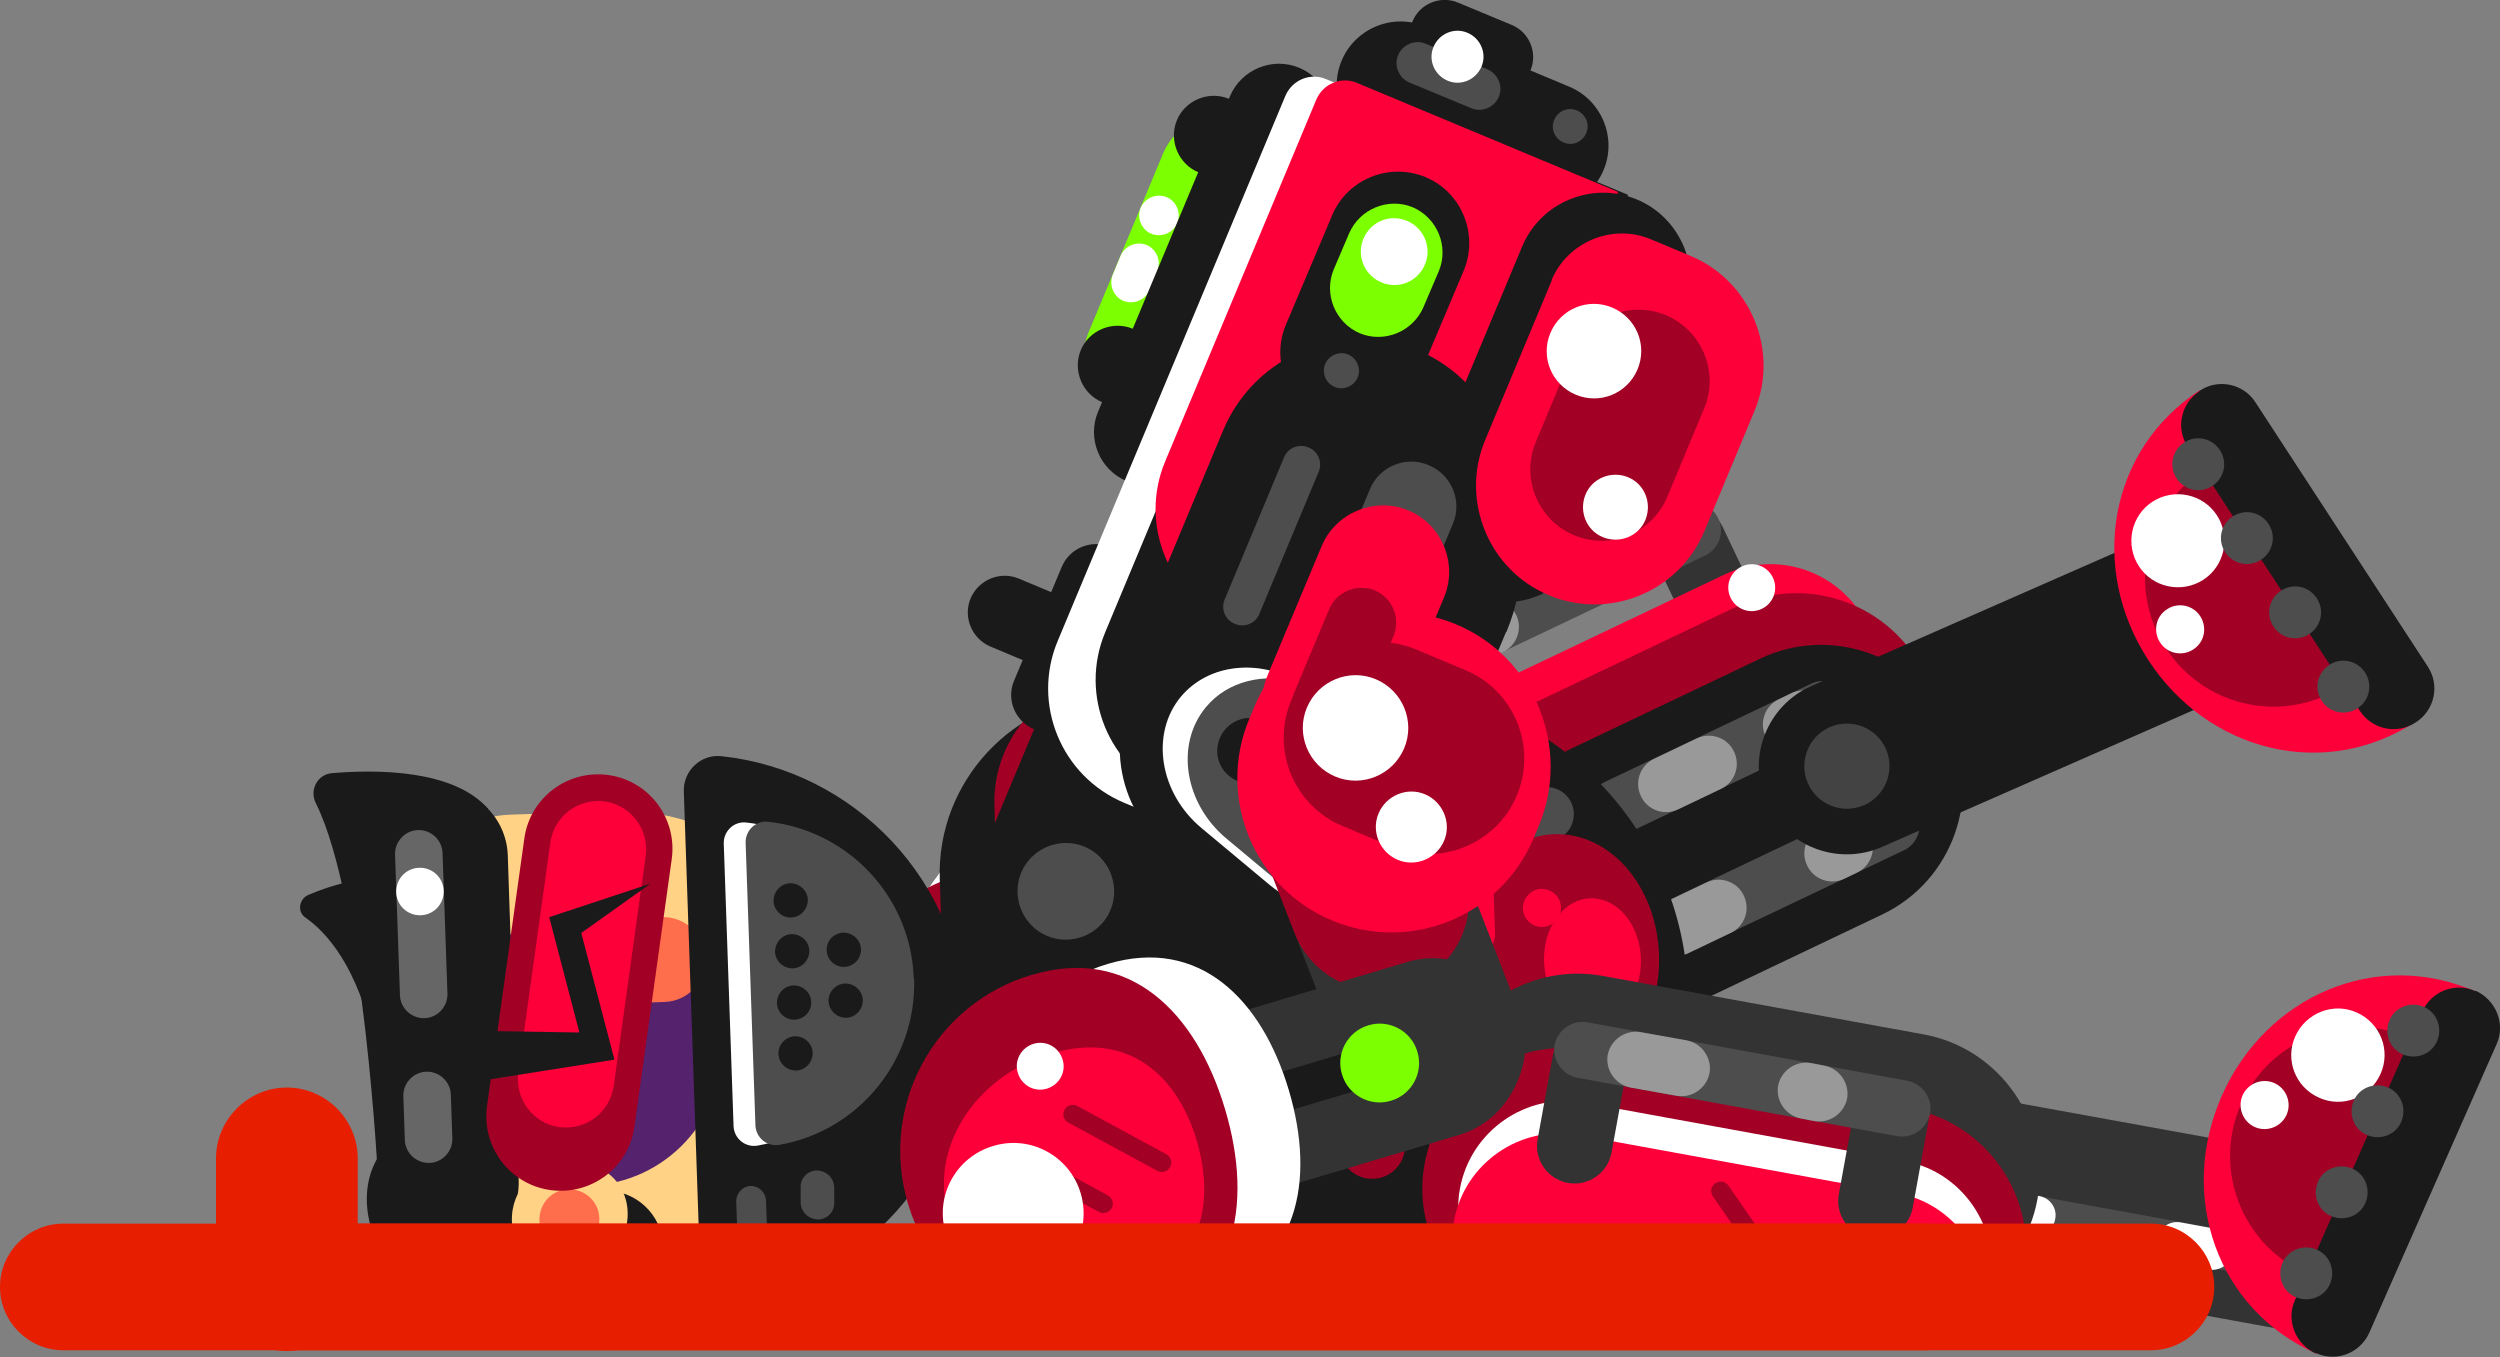 <?xml version="1.0" encoding="UTF-8"?>
<svg id="Layer_2" data-name="Layer 2" xmlns="http://www.w3.org/2000/svg" viewBox="0 0 66.32 36">
  <rect x="0" y="0" width="66.32" height="36" fill="#808080" stroke="none"/>
  <defs>
    <style>
      .cls-1 {
        fill: #55236e;
      }

      .cls-2 {
        fill: #a20025;
      }

      .cls-3 {
        fill: #fff;
      }

      .cls-4 {
        fill: #7cff00;
      }

      .cls-5 {
        fill: #e71e00;
      }

      .cls-6 {
        fill: #ffd285;
      }

      .cls-7 {
        fill: #fd003a;
      }

      .cls-8 {
        fill: #4d4d4d;
      }

      .cls-9 {
        fill: #333;
      }

      .cls-10 {
        fill: #ff6e4c;
      }

      .cls-11 {
        fill: #999;
      }

      .cls-12 {
        fill: #434343;
      }

      .cls-13 {
        fill: #1a1a1a;
      }

      .cls-14 {
        fill: #74001b;
      }

      .cls-15 {
        fill: #666;
      }
    </style>
  </defs>
  <g id="dead">
    <g id="dead7">
      <g>
        <g>
          <path class="cls-13" d="m34.68,12.49l-.41.76-.05.1-2.43,4.54c-.62,1.16-.18,2.62.98,3.25h0c1.16.62,2.62.18,3.25-.98l2.43-4.54.05-.1.41-.76c.62-1.16.18-2.62-.98-3.25h0c-1.16-.62-2.62-.18-3.25.98Z"/>
          <path class="cls-14" d="m35.63,10.73l-.82,1.53c-.62,1.16-.18,2.62.98,3.25h0c1.16.62,2.62.18,3.25-.98l.82-1.53c.62-1.16.18-2.62-.98-3.25h0c-1.16-.62-2.62-.18-3.25.98Z"/>
        </g>
        <g>
          <path id="ArmOne" class="cls-13" d="m34.71,18.2h0c1.04.82,1.22,2.33.4,3.37l-6.95,8.82c-.82,1.04-2.33,1.22-3.37.4h0c-1.04-.82-1.22-2.33-.4-3.37l6.95-8.82c.82-1.04,2.33-1.22,3.37-.4Z"/>
          <path class="cls-8" d="m32.7,20.69h0c.23.18.26.51.09.73l-1.92,2.44c-.18.23-.51.26-.73.09h0c-.23-.18-.26-.51-.09-.73l1.92-2.44c.18-.23.51-.26.73-.09Z"/>
          <path class="cls-3" d="m24.89,23.21c-1.57,1.99-1.23,4.87.76,6.43,1.99,1.57,4.87,1.23,6.43-.76,1.57-1.99.65-4.13-1.34-5.7-1.99-1.57-4.29-1.96-5.85.02Z"/>
          <path class="cls-2" d="m23.4,24.6c-1.67,2.12-1.31,5.19.81,6.86,2.12,1.67,5.19,1.31,6.86-.81,1.67-2.12.69-4.41-1.43-6.08-2.12-1.67-4.57-2.09-6.24.03Z"/>
          <path class="cls-7" d="m24.14,25.82c-1.03,1.31-.81,3.22.5,4.25,1.31,1.03,3.22.81,4.25-.5,1.03-1.31.81-3.22-.5-4.25-1.31-1.03-3.22-.81-4.25.5Z"/>
          <path class="cls-13" d="m24.55,26.15c-1.03,1.31-.81,3.22.5,4.25,1.31,1.03,3.22.81,4.25-.5,1.03-1.31.81-3.22-.5-4.25-1.31-1.03-3.22-.81-4.25.5Z"/>
          <path class="cls-8" d="m25.42,26.83c-.66.83-.51,2.04.32,2.7.83.66,2.04.51,2.7-.32.66-.83.51-2.04-.32-2.7-.83-.66-2.04-.51-2.7.32Z"/>
          <path class="cls-13" d="m26.27,27.51c-.28.36-.22.89.14,1.17.36.28.89.22,1.17-.14s.22-.89-.14-1.17c-.36-.28-.89-.22-1.17.14Z"/>
        </g>
      </g>
      <g>
        <g id="ShinTwo">
          <path class="cls-9" d="m63.43,33.43h0c-.23,1.26-1.45,2.1-2.71,1.87l-10.18-1.85c-1.26-.23-2.1-1.45-1.87-2.71h0c.23-1.26,1.45-2.1,2.71-1.87l10.18,1.85c1.26.23,2.1,1.45,1.87,2.71Z"/>
        </g>
        <path class="cls-8" d="m61.4,33.6h0c-.05.29-.33.48-.61.42l-10.26-1.87c-.29-.05-.48-.33-.42-.61h0c.05-.29.33-.48.61-.42l10.26,1.87c.29.05.48.33.42.61Z"/>
        <path class="cls-3" d="m54.52,32.34h0c-.05.29-.33.48-.61.42l-1.75-.32c-.29-.05-.48-.33-.42-.61h0c.05-.29.33-.48.61-.42l1.75.32c.29.05.48.33.42.61Z"/>
        <path class="cls-3" d="m59.23,33.23h0c-.05.3-.34.5-.64.45l-.92-.17c-.3-.05-.5-.34-.45-.64h0c.05-.3.34-.5.64-.44l.92.17c.3.05.5.34.44.64Z"/>
      </g>
      <g>
        <path class="cls-7" d="m65.69,26.31c-2.65-1.17-5.58.11-6.75,2.76-1.17,2.65-.14,5.67,2.51,6.84l4.24-9.6Z"/>
        <path class="cls-2" d="m64.87,28.16c-.27-.25-.57-.46-.92-.62-1.72-.76-3.74.02-4.5,1.75-.76,1.72.02,3.74,1.75,4.5.35.16.71.23,1.08.26l2.6-5.89Z"/>
        <path class="cls-13" d="m66.23,27.7l-3.38,7.66c-.24.53-.86.78-1.4.54h-.03c-.53-.25-.78-.88-.54-1.41l3.38-7.66c.24-.53.86-.78,1.4-.54h.03c.53.25.78.88.54,1.41Z"/>
        <path class="cls-3" d="m62.52,26.86c.63.28.91,1.01.63,1.63-.28.63-1.01.91-1.63.63-.63-.28-.91-1.01-.63-1.63s1.01-.91,1.63-.63Z"/>
        <path class="cls-3" d="m59.82,29.9c-.32-.14-.47-.52-.33-.84.14-.32.52-.47.84-.33s.47.52.33.84c-.14.32-.52.47-.84.33Z"/>
        <path class="cls-8" d="m61.81,34.06h0c-.15.35-.56.5-.91.35h0c-.35-.15-.5-.56-.35-.91h0c.15-.35.56-.5.91-.35h0c.35.15.5.56.35.91Z"/>
        <path class="cls-8" d="m64.65,27.62h0c-.15.35-.56.5-.91.35h0c-.35-.15-.5-.56-.35-.91h0c.15-.35.56-.5.91-.35h0c.35.15.5.56.35.91Z"/>
        <path class="cls-8" d="m63.7,29.76h0c-.15.35-.56.5-.91.35h0c-.35-.15-.5-.56-.35-.91h0c.15-.35.56-.5.91-.35h0c.35.15.5.56.35.91Z"/>
        <path class="cls-8" d="m62.75,31.91h0c-.15.35-.56.5-.91.35h0c-.35-.15-.5-.56-.35-.91h0c.15-.35.56-.5.91-.35h0c.35.15.5.56.35.91Z"/>
      </g>
      <g>
        <g>
          <path class="cls-9" d="m39.34,19.54l-.98-2.06c-.24-.5-.84-.71-1.33-.47h0c-.5.24-.71.84-.47,1.33l.98,2.06c.24.5.84.71,1.33.47h0c.5-.24.71-.84.47-1.33Z"/>
          <path class="cls-9" d="m46.68,16.04l-.98-2.06c-.24-.5-.84-.71-1.33-.47h0c-.5.24-.71.84-.47,1.33l.98,2.06c.24.5.84.71,1.33.47h0c.5-.24.71-.84.47-1.33Z"/>
          <path class="cls-8" d="m45.58,13.75h0c-.18-.37-.62-.53-.99-.35l-7.8,3.71c-.37.18-.53.62-.35.99h0c.18.37.62.53.99.35l7.8-3.71c.37-.18.53-.62.35-.99Z"/>
          <path class="cls-11" d="m40.22,16.31h0c-.18-.37-.62-.53-.99-.35l-1.13.54c-.37.18-.53.62-.35.99h0c.18.37.62.53.99.35l1.13-.54c.37-.18.53-.62.35-.99Z"/>
          <path class="cls-11" d="m43.57,14.71h0c-.18-.37-.62-.53-.99-.35l-.33.16c-.37.18-.53.62-.35.99h0c.18.37.62.53.99.35l.33-.16c.37-.18.53-.62.35-.99Z"/>
        </g>
        <path class="cls-7" d="m49.53,16.58h0c.67,1.41.07,3.11-1.34,3.78l-7.79,3.71c-1.41.67-3.11.07-3.78-1.34h0c-.67-1.41-.07-3.11,1.34-3.78l7.79-3.71c1.41-.67,3.11-.07,3.78,1.34Z"/>
        <path class="cls-2" d="m51.06,17.88h0c.89,1.87.09,4.12-1.78,5.01l-7.81,3.72c-1.87.89-4.12.09-5.01-1.78h0c-.89-1.87-.09-4.12,1.78-5.01l7.81-3.72c1.87-.89,4.12-.09,5.01,1.78Z"/>
        <path class="cls-13" d="m51.71,19.25h0c.89,1.87.09,4.12-1.78,5.01l-7.81,3.72c-1.87.89-4.12.09-5.01-1.78h0c-.89-1.87-.09-4.12,1.78-5.01l7.81-3.72c1.87-.89,4.12-.09,5.01,1.78Z"/>
        <path class="cls-8" d="m50.85,21.57h0c.18.37.02.82-.35.99l-5.72,2.72c-.37.18-.82.02-.99-.35h0c-.18-.37-.02-.82.35-.99l5.72-2.72c.37-.18.82-.02.99.35Z"/>
        <path class="cls-11" d="m46.26,23.76h0c.18.37.02.82-.35.99l-1.13.54c-.37.18-.82.02-.99-.35h0c-.18-.37-.02-.82.35-.99l1.13-.54c.37-.18.82-.02.99.35Z"/>
        <path class="cls-11" d="m49.61,22.16h0c.18.37.02.82-.35.99l-.33.16c-.37.18-.82.02-.99-.35h0c-.18-.37-.02-.82.35-.99l.33-.16c.37-.18.82-.02.99.35Z"/>
        <path class="cls-8" d="m49.03,18.49h0c.18.37.02.82-.35.99l-5.46,2.6c-.37.18-.82.02-.99-.35h0c-.18-.37-.02-.82.35-.99l5.46-2.6c.37-.18.82-.02.99.35Z"/>
        <path class="cls-11" d="m46,19.94h0c.18.37.02.82-.35.99l-1.13.54c-.37.18-.82.02-.99-.35h0c-.18-.37-.02-.82.35-.99l1.13-.54c.37-.18.82-.02.99.35Z"/>
        <path class="cls-11" d="m48.51,18.74h0c.18.37.02.82-.35.99l-.33.16c-.37.18-.82.02-.99-.35h0c-.18-.37-.02-.82.35-.99l.33-.16c.37-.18.82-.02.99.35Z"/>
        <path class="cls-3" d="m37.59,20.51c-.31.15-.68.02-.83-.29-.15-.31-.02-.68.29-.83.31-.15.68-.02.83.29.15.31.02.68-.29.83Z"/>
        <path class="cls-8" d="m39.19,22.54c-1.2.57-1.71,2.01-1.14,3.21.57,1.2,2.01,1.71,3.21,1.14,1.2-.57,1.71-2.01,1.14-3.21-.57-1.2-2.01-1.71-3.21-1.14Z"/>
        <path class="cls-13" d="m39.67,23.55c-.65.31-.92,1.08-.61,1.73.31.65,1.08.92,1.73.61.65-.31.92-1.08.61-1.73-.31-.65-1.08-.92-1.73-.61Z"/>
        <path class="cls-3" d="m46.74,16.15c-.31.15-.68.02-.83-.29-.15-.31-.02-.68.29-.83s.68-.02.83.29c.15.31.02.68-.29.83Z"/>
      </g>
      <g>
        <g id="ShinTwo-2" data-name="ShinTwo">
          <path class="cls-13" d="m60.59,15.24h0c.51,1.17-.02,2.55-1.2,3.07l-9.47,4.16c-1.17.51-2.55-.02-3.07-1.2h0c-.51-1.17.02-2.55,1.2-3.07l9.47-4.16c1.17-.51,2.55.02,3.07,1.2Z"/>
        </g>
        <path class="cls-12" d="m48.54,19.29c-.57.25-.83.92-.58,1.49.25.57.92.83,1.49.58.57-.25.83-.92.58-1.49-.25-.57-.92-.83-1.49-.58Z"/>
      </g>
      <g>
        <path class="cls-7" d="m58.36,10.35c-2.43,1.58-2.95,4.73-1.37,7.16,1.58,2.43,4.68,3.22,7.1,1.63l-5.73-8.79Z"/>
        <path class="cls-2" d="m59.47,12.05c-.35.09-.7.22-1.02.43-1.58,1.03-2.02,3.14-.99,4.72,1.03,1.58,3.14,2.02,4.72.99.32-.21.58-.47.81-.76l-3.52-5.39Z"/>
        <path class="cls-13" d="m61.2,9.51h.03c.59,0,1.06.48,1.06,1.06v8.38c0,.59-.48,1.06-1.06,1.06h-.03c-.59,0-1.06-.48-1.06-1.06v-8.37c0-.59.48-1.06,1.06-1.06Z" transform="translate(1.88 35.84) rotate(-33.11)"/>
        <path class="cls-3" d="m57.1,13.31c.57-.37,1.34-.21,1.71.36.37.57.21,1.34-.36,1.71-.57.37-1.34.21-1.71-.36-.37-.57-.21-1.34.36-1.71Z"/>
        <path class="cls-3" d="m58.18,17.23c-.29.19-.69.11-.88-.19-.19-.3-.11-.69.19-.88.29-.19.69-.11.88.19s.11.69-.19.88Z"/>
        <path class="cls-8" d="m62.74,17.84h0c.21.32.12.74-.2.95h0c-.32.21-.74.12-.95-.2h0c-.21-.32-.12-.74.2-.95h0c.32-.21.74-.12.95.2Z"/>
        <path class="cls-8" d="m58.89,11.94h0c.21.32.12.74-.2.95h0c-.32.21-.74.12-.95-.2h0c-.21-.32-.12-.74.2-.95h0c.32-.21.74-.12.95.2Z"/>
        <path class="cls-8" d="m60.18,13.9h0c.21.32.12.74-.2.95h0c-.32.21-.74.12-.95-.2h0c-.21-.32-.12-.74.2-.95h0c.32-.21.74-.12.95.2Z"/>
        <path class="cls-8" d="m61.46,15.87h0c.21.32.12.74-.2.95h0c-.32.21-.74.12-.95-.2h0c-.21-.32-.12-.74.2-.95h0c.32-.21.74-.12.95.2Z"/>
      </g>
      <g>
        <path class="cls-13" d="m44.78,26.27h0c.16,4.59-3.47,8.48-8.07,8.64l-6.64.23c-2.6.09-4.8-1.97-4.89-4.57l-.25-7.24c-.09-2.6,1.97-4.8,4.57-4.89l6.64-.23c4.59-.16,8.48,3.47,8.64,8.07Z"/>
        <path class="cls-8" d="m36.74,28.3h0c.02.71-.54,1.31-1.25,1.34l-4.03.14c-.71.02-1.31-.54-1.34-1.25h0c-.02-.71.54-1.31,1.25-1.34l4.03-.14c.71-.02,1.31.54,1.34,1.25Z"/>
        <path class="cls-8" d="m36.53,21.95h0c.02.71-.54,1.31-1.25,1.34l-4.03.14c-.71.02-1.31-.54-1.34-1.25h0c-.02-.71.54-1.31,1.25-1.34l4.03-.14c.71-.02,1.31.54,1.34,1.25Z"/>
        <path class="cls-2" d="m32.58,27.74l.1,2.99c.04,1.07-.81,1.97-1.87,2.01h0c-2.21.08-4.09-1.67-4.16-3.89l-.03-.91c-.04-1.07.81-1.97,1.87-2.01l2.09-.07c1.07-.04,1.97.81,2.01,1.87Z"/>
        <path class="cls-2" d="m32.3,19.75l.1,2.99c.04,1.07-.81,1.97-1.87,2.01l-2.09.07c-1.07.04-1.97-.81-2.01-1.87l-.05-1.57c-.06-1.85,1.4-3.41,3.25-3.48l.66-.02c1.07-.04,1.97.81,2.01,1.87Z"/>
        <path class="cls-7" d="m31.41,21.12l-2.68,2.87c-.21.22-.56.23-.78.03h0c-.22-.21-.23-.56-.03-.78l2.68-2.87c.21-.22.56-.23.78-.03h0c.22.21.23.56.03.78Z"/>
        <path class="cls-7" d="m29.43,19.88l-1.19,1.27c-.21.22-.56.23-.78.03h0c-.22-.21-.23-.56-.03-.78l1.19-1.27c.21-.22.56-.23.78-.03h0c.22.21.23.56.03.78Z"/>
        <path class="cls-7" d="m31.68,28.93l-2.06,2.21c-.21.22-.56.23-.78.03h0c-.22-.21-.23-.56-.03-.78l2.06-2.21c.21-.22.56-.23.78-.03h0c.22.21.23.56.03.78Z"/>
        <path class="cls-7" d="m29.69,27.69l-1.19,1.27c-.21.22-.56.23-.78.03h0c-.22-.21-.23-.56-.03-.78l1.19-1.27c.21-.22.56-.23.78-.03h0c.22.21.23.56.03.78Z"/>
        <path class="cls-2" d="m36.94,20.61l.33,9.76c.02.48-.36.89-.84.9h0c-.48.02-.89-.36-.9-.84l-.33-9.76c-.02-.48.36-.89.84-.9h0c.48-.02.89.36.9.84Z"/>
        <path class="cls-8" d="m39.29,28.49h0c.01.41-.31.76-.72.77l-1.95.07c-.41.01-.76-.31-.77-.72h0c-.01-.41.31-.76.72-.77l1.95-.07c.41-.01.76.31.77.72Z"/>
        <path class="cls-8" d="m39.09,22.66h0c.01.41-.31.76-.72.77l-1.95.07c-.41.01-.76-.31-.77-.72h0c-.01-.41.31-.76.72-.77l1.95-.07c.41-.01.76.31.77.72Z"/>
        <path class="cls-8" d="m41.67,28.41c.62-.02,1.14.46,1.16,1.08.02.62-.46,1.14-1.08,1.16-.62.02-1.14-.46-1.16-1.08-.02-.62.46-1.14,1.08-1.16Z"/>
        <path class="cls-8" d="m41.01,20.88c.4-.01.73.3.74.7s-.3.73-.7.74c-.4.01-.73-.3-.74-.7-.01-.4.3-.73.7-.74Z"/>
        <path class="cls-3" d="m29.15,30.14c.36-.01.67.27.68.63.01.36-.27.67-.63.68s-.67-.27-.68-.63c-.01-.36.27-.67.63-.68Z"/>
        <path class="cls-3" d="m28.08,27.9c.36-.01.66.27.67.62.01.36-.27.66-.62.67-.36.01-.66-.27-.67-.62-.01-.36.27-.66.62-.67Z"/>
        <path class="cls-2" d="m41.23,22.13c-1.47.05-2.62,1.55-2.55,3.36s1.3,3.23,2.78,3.18c1.47-.05,2.62-1.55,2.55-3.36s-1.3-3.23-2.78-3.18Z"/>
        <path class="cls-3" d="m28.21,23c.36-.01.67.27.68.63.01.36-.27.67-.63.68s-.67-.27-.68-.63c-.01-.36.27-.67.63-.68Z"/>
        <path class="cls-3" d="m27.82,20.13c.36-.01.66.27.67.62.01.36-.27.66-.62.67-.36.01-.66-.27-.67-.62-.01-.36.27-.66.62-.67Z"/>
        <path class="cls-2" d="m39.49,19.78l.43,12.56c.01.36-.27.66-.63.67h0c-.36.01-.66-.27-.67-.63l-.43-12.56c-.01-.36.27-.66.63-.67h0c.36-.01.66.27.67.63Z"/>
        <path class="cls-7" d="m39.58,22.5l.08,2.25c.01.36-.27.66-.63.67h0c-.36.01-.66-.27-.67-.63l-.08-2.25c-.01-.36.27-.66.63-.67h0c.36-.01.66.27.67.63Z"/>
        <path class="cls-7" d="m39.8,28.8l.02.53c.01.36-.27.66-.63.67h0c-.36.01-.66-.27-.67-.63l-.02-.53c-.01-.36.27-.66.63-.67h0c.36-.01.66.27.67.63Z"/>
        <path class="cls-3" d="m38.91,21.87c.36-.01.66.27.67.63.01.36-.27.66-.63.67-.36.01-.66-.27-.67-.63-.01-.36.27-.66.63-.67Z"/>
        <path class="cls-3" d="m39.12,27.99c.36-.01.66.27.67.63.01.36-.27.66-.63.67-.36.01-.66-.27-.67-.63-.01-.36.27-.66.63-.67Z"/>
        <path class="cls-7" d="m42.19,23.83c-.71.02-1.26.78-1.23,1.68.03.91.63,1.62,1.34,1.6s1.26-.78,1.23-1.68c-.03-.91-.63-1.62-1.34-1.6Z"/>
        <path class="cls-7" d="m40.89,23.58c.28,0,.51.21.52.49s-.21.51-.49.52-.51-.21-.52-.49c0-.28.21-.51.49-.52Z"/>
      </g>
      <g>
        <path class="cls-13" d="m10.14,30.54s-1.3,1.44.73,3.79c.18.2.52.15.6-.11.2-.66.81-1.73,2.62-2.77l-3.95-.92Z"/>
        <path class="cls-13" d="m12.01,24.21s-.97-1.68-3.83-.47c-.25.11-.3.45-.08.6.56.39,1.39,1.3,1.83,3.35l2.09-3.47Z"/>
        <path class="cls-13" d="m10.04,31.45s-.37-7.55-1.66-10.14c-.18-.35.04-.77.43-.8,1.19-.1,3.23-.1,4.14.95l-2.91,9.99Z"/>
        <path class="cls-6" d="m22.28,27.1h0c.1,3.06-2.31,5.64-5.37,5.74l-2.97.1c-1.87.06-3.44-1.41-3.51-3.28l-.15-4.54c-.06-1.87,1.41-3.44,3.28-3.51l2.75-.09c3.17-.11,5.86,2.4,5.97,5.57Z"/>
        <path class="cls-13" d="m17.59,33.04h0c.03.83-.63,1.53-1.45,1.56l-2.48.08c-.83.03-1.53-.63-1.56-1.45h0c-.03-.83.63-1.53,1.45-1.56l2.48-.08c.83-.03,1.53.63,1.56,1.45Z"/>
        <path class="cls-1" d="m15.4,24.2c-2,.07-3.57,1.75-3.5,3.75.07,2,1.75,3.57,3.75,3.5s3.57-1.75,3.5-3.75c-.07-2-1.75-3.57-3.75-3.5Z"/>
        <path class="cls-13" d="m13.47,22.68l.29,8.64c.03,1.03-.78,1.89-1.8,1.93h0c-1.03.03-1.89-.78-1.93-1.8l-.29-8.64c-.03-1.03.78-1.89,1.8-1.93h0c1.03-.03,1.89.78,1.93,1.8Z"/>
        <g>
          <path class="cls-6" d="m15.06,30.81c.85-.03,1.56.49,1.59,1.34.03.85-.63,1.71-1.48,1.74-.85.03-1.56-.64-1.59-1.49-.03-.85.64-1.56,1.49-1.59Z"/>
          <path class="cls-10" d="m15.08,31.55c.44-.01.81.33.82.77.01.44-.33.81-.77.82-.44.01-.81-.33-.82-.77s.33-.81.77-.82Z"/>
        </g>
        <path class="cls-10" d="m18.72,25.42h0c.02.62-.47,1.14-1.09,1.16l-1.11.04c-.62.02-1.14-.47-1.16-1.09h0c-.02-.62.47-1.14,1.09-1.16l1.11-.04c.62-.02,1.14.47,1.16,1.09Z"/>
        <path class="cls-15" d="m11.74,22.63l.13,3.73c.01.34-.26.64-.61.65h0c-.34.01-.64-.26-.65-.61l-.13-3.73c-.01-.34.26-.64.61-.65h0c.34-.01.64.26.65.61Z"/>
        <path class="cls-3" d="m11.12,23.02c-.35.01-.62.3-.61.65.01.35.3.62.65.61.35-.01.62-.3.61-.65s-.3-.62-.65-.61Z"/>
        <path class="cls-15" d="m11.96,29.04l.04,1.16c.01.34-.26.64-.61.65h0c-.34.01-.64-.26-.65-.61l-.04-1.16c-.01-.34.26-.64.61-.65h0c.34-.01.64.26.65.61Z"/>
        <g>
          <path class="cls-2" d="m17.82,22.79l-.99,7.1c-.15,1.08-1.15,1.83-2.23,1.68h0c-1.08-.15-1.83-1.15-1.68-2.23l.99-7.1c.15-1.08,1.15-1.83,2.23-1.68h0c1.08.15,1.83,1.15,1.68,2.23Z"/>
          <path class="cls-7" d="m16.28,28.81c-.1.7-.74,1.18-1.44,1.09-.7-.1-1.18-.74-1.09-1.44l.85-6.11c.1-.7.74-1.18,1.44-1.09.7.1,1.18.74,1.09,1.44l-.85,6.11Z"/>
        </g>
        <path class="cls-13" d="m25.62,27.04c-.12-3.66-2.94-6.6-6.48-6.98-.55-.06-1.02.39-1,.94l.43,12.57c.02.55.52.97,1.07.87,3.51-.62,6.11-3.74,5.99-7.41Z"/>
        <path class="cls-3" d="m23.66,25.98c-.07-2.18-1.75-3.93-3.86-4.16-.33-.04-.61.23-.6.56l.26,7.49c.01.33.31.58.64.52,2.09-.37,3.64-2.23,3.57-4.42Z"/>
        <path class="cls-8" d="m24.24,25.96c-.07-2.18-1.75-3.93-3.86-4.16-.33-.04-.61.23-.6.56l.26,7.49c.01.33.31.58.64.52,2.09-.37,3.64-2.23,3.57-4.42Z"/>
        <path class="cls-13" d="m21.09,27.49c.25,0,.46.19.47.44,0,.25-.19.46-.44.47-.25,0-.46-.19-.47-.44s.19-.46.44-.47Z"/>
        <path class="cls-13" d="m21.05,26.14c.25,0,.46.19.47.44s-.19.46-.44.47-.46-.19-.47-.44c0-.25.19-.46.44-.47Z"/>
        <path class="cls-13" d="m21,24.78c.25,0,.46.19.47.44,0,.25-.19.46-.44.47-.25,0-.46-.19-.47-.44,0-.25.19-.46.44-.47Z"/>
        <path class="cls-13" d="m20.96,23.43c.25,0,.46.19.47.44,0,.25-.19.46-.44.47s-.46-.19-.47-.44c0-.25.19-.46.44-.47Z"/>
        <path class="cls-13" d="m22.42,26.09c.25,0,.46.19.47.44,0,.25-.19.46-.44.47-.25,0-.46-.19-.47-.44s.19-.46.44-.47Z"/>
        <path class="cls-13" d="m22.37,24.74c.25,0,.46.19.47.44s-.19.46-.44.47-.46-.19-.47-.44.19-.46.44-.47Z"/>
        <path class="cls-8" d="m20.32,31.84l.04,1.1c0,.22-.17.4-.38.41h0c-.22,0-.4-.17-.41-.38l-.04-1.1c0-.22.17-.4.38-.41h0c.22,0,.4.17.41.38Z"/>
        <path class="cls-8" d="m22.13,31.49v.39c.02.25-.17.46-.42.47h0c-.25,0-.46-.19-.47-.44v-.39c-.02-.25.17-.46.42-.47h0c.25,0,.46.19.47.44Z"/>
        <polygon class="cls-13" points="12.7 28.68 16.3 28.11 15.42 24.75 17.26 23.44 14.57 24.33 15.37 27.39 12.21 27.34 12.7 28.68"/>
      </g>
      <path class="cls-5" d="m5.73,30.73v3.23c0,1.03.85,1.88,1.88,1.88h0c1.03,0,1.88-.85,1.88-1.88v-3.23c0-1.03-.85-1.88-1.88-1.88h0c-1.03,0-1.88.85-1.88,1.88Z"/>
      <g>
        <path class="cls-9" d="m54.05,31.81h0c.37-2.03-.99-4-3.02-4.37l-8.51-1.55c-2.03-.37-4,.99-4.37,3.02h0c-.37,2.03.99,4,3.02,4.37l8.51,1.55c2.03.37,4-.99,4.37-3.02Z"/>
        <path class="cls-2" d="m53.66,33.89s.02-.07.03-.11c.37-2.03-.99-4-3.02-4.37l-8.51-1.55c-2.03-.37-4,.99-4.37,3.02-.2,1.11.12,2.19.78,3.01h15.09Z"/>
        <path class="cls-3" d="m52.84,33.64c.02-1.36-.94-2.59-2.32-2.84l-8.49-1.55c-1.54-.28-3.02.75-3.3,2.28-.14.76.04,1.51.45,2.1h13.66Z"/>
        <path class="cls-7" d="m52.64,34.03c-.18-1.16-1.07-2.15-2.28-2.37l-8.49-1.55c-1.54-.28-3.02.75-3.3,2.28-.1.57-.03,1.14.19,1.63h13.89Z"/>
        <path class="cls-9" d="m42.75,30.58l.41-2.25c.1-.54-.26-1.06-.8-1.16h0c-.54-.1-1.06.26-1.16.8l-.41,2.25c-.1.54.26,1.06.8,1.16h0c.54.1,1.06-.26,1.16-.8Z"/>
        <path class="cls-9" d="m50.74,32.04l.41-2.25c.1-.54-.26-1.06-.8-1.16h0c-.54-.1-1.06.26-1.16.8l-.41,2.25c-.1.54.26,1.06.8,1.16h0c.54.1,1.06-.26,1.16-.8Z"/>
        <path class="cls-8" d="m51.2,29.54h0c.07-.4-.2-.79-.6-.87l-8.49-1.55c-.4-.07-.79.2-.87.6h0c-.07.4.2.79.6.87l8.49,1.55c.4.07.79-.2.87-.6Z"/>
        <path class="cls-11" d="m45.35,28.47h0c.07-.4-.2-.79-.6-.87l-1.23-.22c-.4-.07-.79.2-.87.6h0c-.07.4.2.79.6.87l1.23.22c.4.07.79-.2.87-.6Z"/>
        <path class="cls-11" d="m49,29.14h0c.07-.4-.2-.79-.6-.87l-.36-.07c-.4-.07-.79.2-.87.6h0c-.07.4.2.79.6.87l.36.07c.4.07.79-.2.87-.6Z"/>
        <path class="cls-2" d="m45.5,31.39h0c-.11.08-.14.23-.06.35l1.53,2.21c.08.11.23.14.35.06h0c.11-.08.14-.23.06-.35l-1.53-2.21c-.08-.11-.23-.14-.35-.06Z"/>
      </g>
      <g>
        <path class="cls-13" d="m25.75,15.87h0c-.21.5.03,1.07.52,1.28l3.03,1.27c.5.21,1.07-.03,1.28-.52h0c.21-.5-.03-1.07-.52-1.28l-3.03-1.27c-.5-.21-1.07.03-1.28.52Z"/>
        <path class="cls-13" d="m29.45,14.51h0c-.5-.21-1.07.03-1.28.52l-1.27,3.03c-.21.5.03,1.07.52,1.28h0c.5.21,1.07-.03,1.28-.52l1.27-3.03c.21-.5-.03-1.07-.52-1.28Z"/>
        <path class="cls-4" d="m30.86,4.06l-1.98,4.75c-.34.82.05,1.78.87,2.13h0c.82.34,1.78-.05,2.13-.87l1.98-4.75c.34-.82-.05-1.78-.87-2.13h0c-.82-.34-1.78.05-2.13.87Z"/>
        <path class="cls-3" d="m29.73,6.78l-.21.51c-.11.27.02.58.28.69h0c.27.11.58-.02.69-.28l.21-.51c.11-.27-.02-.58-.28-.69h0c-.27-.11-.58.02-.69.28Z"/>
        <path class="cls-3" d="m30.26,5.51h0c-.11.27.02.58.28.69h0c.27.11.58-.02.69-.28h0c.11-.27-.02-.58-.28-.69h0c-.27-.11-.58.02-.69.28Z"/>
        <path class="cls-13" d="m32.63,2.55l-3.5,8.37c-.3.71.04,1.54.75,1.84h0c.71.3,1.54-.04,1.84-.75l3.5-8.37c.3-.71-.04-1.54-.75-1.84h0c-.71-.3-1.54.04-1.84.75Z"/>
        <path class="cls-13" d="m30.62,10.1h0c-.22.53-.84.79-1.38.57h0c-.53-.22-.79-.84-.57-1.38h0c.22-.53.84-.79,1.38-.57h0c.53.22.79.84.57,1.38Z"/>
        <path class="cls-13" d="m33.17,4h0c-.22.53-.84.79-1.38.57h0c-.53-.22-.79-.84-.57-1.38h0c.22-.53.84-.79,1.38-.57h0c.53.22.79.84.57,1.38Z"/>
        <path class="cls-13" d="m39.95,16.77l-5.33,12.76c-.51,1.23-1.94,1.82-3.17,1.3l-2.63-1.1c-2.68-1.12-3.96-4.23-2.84-6.91l4.23-10.12c1.12-2.68,4.23-3.96,6.91-2.84h0c2.68,1.12,3.96,4.23,2.84,6.91Z"/>
        <path class="cls-13" d="m35.59,1.61h0c-.36.86.05,1.85.91,2.21l3.83,1.6c.86.36,1.85-.05,2.21-.91h0c.36-.86-.05-1.85-.91-2.21l-3.83-1.6c-.86-.36-1.85.05-2.21.91Z"/>
        <path class="cls-3" d="m42.1,4.99l-7.62,18.25-4.65-1.94c-1.68-.7-2.47-2.63-1.77-4.3l6.04-14.46c.18-.42.66-.62,1.08-.44l6.92,2.89Z"/>
        <path class="cls-13" d="m43.19,5.17l-7.45,17.84-4.65-1.94c-1.68-.7-2.47-2.63-1.77-4.3l5.39-12.92c.44-1.04,1.63-1.53,2.68-1.1l5.8,2.42Z"/>
        <path class="cls-7" d="m42.93,5.08l-5.6,13.4-4.65-1.94c-1.68-.7-2.47-2.63-1.77-4.3l4.01-9.6c.18-.42.66-.62,1.08-.44l6.92,2.89Z"/>
        <path class="cls-13" d="m40.38,6.54l-2.6,6.22c-.49,1.18.07,2.55,1.25,3.04h0c1.18.49,2.55-.07,3.04-1.25l2.6-6.22c.49-1.18-.07-2.55-1.25-3.04h0c-1.18-.49-2.55.07-3.04,1.25Z"/>
        <path class="cls-13" d="m31.01,16.41h0c-1.22,1.47-1.01,3.66.45,4.87l2.37,1.97c1.47,1.22,3.66,1.01,4.87-.45h0c1.22-1.47,1.01-3.66-.45-4.87l-2.37-1.97c-1.47-1.22-3.66-1.01-4.87.45Z"/>
        <path class="cls-13" d="m39.73,14.45l-2.26,5.41c-.84,2-3.16,2.96-5.16,2.12h0c-2-.84-2.96-3.16-2.12-5.16l2.26-5.41c.84-2,3.16-2.96,5.16-2.12h0c2,.84,2.96,3.16,2.12,5.16Z"/>
        <path class="cls-8" d="m38.54,13.9l-.88,2.1c-.25.61-.96.9-1.56.64h0c-.61-.25-.9-.96-.64-1.56l.88-2.1c.25-.61.96-.9,1.56-.64h0c.61.25.9.96.64,1.56Z"/>
        <path class="cls-13" d="m30.5,17.64h0c-1.22,1.47-1.01,3.66.45,4.87l2.37,1.97c1.47,1.22,3.66,1.01,4.87-.45h0c1.22-1.47,1.01-3.66-.45-4.87l-2.37-1.97c-1.47-1.22-3.66-1.01-4.87.45Z"/>
        <path class="cls-8" d="m31.32,18.48h0c-.82.99-.57,2.56.55,3.49l1.81,1.51c1.12.93,2.71.88,3.53-.1h0c.82-.99.57-2.56-.55-3.49l-1.81-1.51c-1.12-.93-2.71-.88-3.53.11Z"/>
        <path class="cls-3" d="m34.35,23.76l-1.81-1.51c-1.12-.93-1.37-2.5-.55-3.49.58-.7,1.55-.92,2.47-.66-1.07-.63-2.4-.49-3.13.38-.82.99-.57,2.56.55,3.49l1.81,1.51c.33.27.69.45,1.06.55-.14-.08-.27-.17-.4-.28Z"/>
        <path class="cls-13" d="m33.5,19.11c-.44-.18-.95.02-1.14.47s.02.95.47,1.14.95-.02,1.14-.47-.02-.95-.47-1.14Z"/>
        <path class="cls-13" d="m35.91,21.35c-.38-.16-.82.02-.97.4-.16.38.02.82.4.97s.82-.02.97-.4-.02-.82-.4-.97Z"/>
        <path class="cls-3" d="m35.69,15.22h0c-.2.47.03,1.01.49,1.2h0c.47.2,1.01-.03,1.2-.49h0c.2-.47-.03-1.01-.49-1.2h0c-.47-.2-1.01.03-1.2.49Z"/>
        <g>
          <path class="cls-7" d="m41.17,7.43l-1.77,4.24c-.67,1.6.09,3.46,1.69,4.12h0c1.6.67,3.45-.09,4.12-1.69l1.33-3.19c.67-1.6-.09-3.45-1.69-4.12l-1.05-.44c-1.02-.43-2.21.06-2.64,1.08Z"/>
          <path class="cls-2" d="m41.72,9.38l-.98,2.35c-.4.96.06,2.07,1.02,2.47h0c.96.4,2.07-.06,2.47-1.02l.98-2.35c.4-.96-.06-2.07-1.02-2.47h0c-.96-.4-2.07.06-2.47,1.02Z"/>
          <path class="cls-3" d="m42.77,8.16c-.64-.27-1.37.03-1.64.67-.27.64.03,1.37.67,1.64.64.27,1.37-.03,1.64-.67.27-.64-.03-1.37-.67-1.64Z"/>
          <path class="cls-3" d="m43.19,12.66c-.44-.18-.95.02-1.13.46-.18.44.02.95.46,1.13.44.18.95-.02,1.13-.46.18-.44-.02-.95-.46-1.13Z"/>
        </g>
        <path class="cls-8" d="m34.06,12.14l-1.57,3.76c-.11.25.01.55.27.65h0c.25.11.55-.01.65-.27l1.57-3.76c.11-.25-.01-.55-.27-.65h0c-.25-.11-.55.01-.65.27Z"/>
        <path class="cls-8" d="m28.38,26.74h0c-.32.78.05,1.68.82,2l2.08.87c.78.32,1.68-.05,2-.82h0c.32-.78-.05-1.68-.82-2l-2.08-.87c-.78-.32-1.68.05-2,.82Z"/>
        <path class="cls-8" d="m27.09,23.15h0c-.27.65.04,1.41.69,1.68h0c.65.27,1.41-.04,1.68-.69h0c.27-.65-.04-1.41-.69-1.68h0c-.65-.27-1.41.04-1.68.69Z"/>
        <path class="cls-13" d="m37.47.57h0c-.2.47.03,1.02.5,1.21l1.42.59c.47.2,1.02-.03,1.21-.5h0c.2-.47-.03-1.02-.5-1.21l-1.42-.59c-.47-.2-1.02.03-1.21.5Z"/>
        <path class="cls-8" d="m39.76,2.57h0c-.12.28-.45.42-.73.3l-1.64-.68c-.28-.12-.42-.45-.3-.73h0c.12-.28.45-.42.73-.3l1.64.68c.28.12.42.45.3.73Z"/>
        <path class="cls-8" d="m41.23,3.18h0c-.1.23.01.5.25.6h0c.23.1.5-.01.6-.25h0c.1-.23-.01-.5-.25-.6h0c-.23-.1-.5.01-.6.25Z"/>
        <path class="cls-3" d="m38.03,1.24h0c-.15.35.02.75.37.9h0c.35.15.75-.02.9-.37h0c.15-.35-.02-.75-.37-.9h0c-.35-.15-.75.02-.9.37Z"/>
        <g>
          <path class="cls-13" d="m35.12,11.1h0c-.96-.4-1.41-1.52-1.01-2.48l1.23-2.91c.4-.96,1.52-1.41,2.48-1.01h0c.96.4,1.41,1.52,1.01,2.48l-1.23,2.91c-.4.96-1.52,1.41-2.48,1.01Z"/>
          <path class="cls-4" d="m36.07,8.84h0c-.65-.28-.96-1.04-.69-1.69l.41-.96c.28-.65,1.04-.96,1.69-.69h0c.65.28.96,1.04.69,1.69l-.41.96c-.28.65-1.04.96-1.69.69Z"/>
          <path class="cls-3" d="m37.87,6.72c.02-.49-.35-.9-.84-.93s-.9.35-.93.84c-.02.49.35.9.84.93s.9-.35.93-.84Z"/>
          <path class="cls-8" d="m36.05,9.86c.01-.26-.19-.48-.44-.49-.26-.01-.48.19-.49.44-.01.26.19.48.44.49.26.01.48-.19.49-.44Z"/>
        </g>
      </g>
      <g>
        <path class="cls-9" d="m34.44,25l.31.8.04.1,1.04,2.68c.48,1.23,1.87,1.85,3.1,1.37h0c1.23-.48,1.85-1.87,1.37-3.1l-1.04-2.68-.04-.1-.31-.8c-.48-1.23-1.87-1.85-3.1-1.37h0c-1.23.48-1.85,1.87-1.37,3.1Z"/>
        <path class="cls-2" d="m33.71,23.13l.63,1.62c.48,1.23,1.87,1.85,3.1,1.37h0c1.23-.48,1.85-1.87,1.37-3.1l-.63-1.62c-.48-1.23-1.87-1.85-3.1-1.37h0c-1.23.48-1.85,1.87-1.37,3.1Z"/>
      </g>
      <g>
        <path class="cls-7" d="m38.31,15.84l-1.44,3.44c-.37.89-1.41,1.32-2.3.95h0c-.89-.37-1.32-1.41-.95-2.3l1.44-3.44c.37-.89,1.41-1.32,2.3-.95h0c.89.37,1.32,1.41.95,2.3Z"/>
        <path class="cls-7" d="m33.27,18.76l-.13.31c-.87,2.08.12,4.49,2.2,5.35h0c2.08.87,4.49-.12,5.35-2.2l.13-.31c.87-2.08-.12-4.49-2.2-5.35h0c-2.08-.87-4.49.12-5.35,2.2Z"/>
        <path class="cls-2" d="m40.24,21.1h0c-.54,1.29-2.03,1.9-3.32,1.36l-1.31-.55c-1.29-.54-1.9-2.03-1.36-3.32h0c.54-1.29,2.03-1.9,3.32-1.36l1.31.55c1.29.54,1.9,2.03,1.36,3.32Z"/>
        <path class="cls-2" d="m36.97,16.87l-.93,2.22c-.2.47-.74.69-1.21.5h0c-.47-.2-.69-.74-.5-1.21l.93-2.22c.2-.47.74-.69,1.21-.5h0c.47.2.69.74.5,1.21Z"/>
        <path class="cls-3" d="m37.25,19.85h0c-.3.71-1.12,1.05-1.83.75h0c-.71-.3-1.05-1.12-.75-1.83h0c.3-.71,1.12-1.05,1.83-.75h0c.71.3,1.05,1.12.75,1.83Z"/>
        <path class="cls-3" d="m38.31,22.3h0c-.2.48-.76.71-1.23.51h0c-.48-.2-.71-.76-.51-1.23h0c.2-.48.76-.71,1.23-.51h0c.48.2.71.76.51,1.23Z"/>
      </g>
      <g>
        <path id="ArmOne-2" data-name="ArmOne" class="cls-9" d="m40.31,27.13h0c.38,1.26-.35,2.61-1.61,2.98l-10.75,3.21c-1.26.38-2.61-.35-2.98-1.61h0c-.38-1.26.35-2.61,1.61-2.98l10.75-3.21c1.26-.38,2.61.35,2.98,1.61Z"/>
        <path class="cls-13" d="m36.6,28.2h0c.08.28-.08.57-.35.65l-2.97.89c-.28.08-.57-.08-.65-.35h0c-.08-.28.08-.57.35-.65l2.97-.89c.28-.08.57.08.65.35Z"/>
        <path class="cls-3" d="m29.39,25.57c-2.42.72-3.8,3.27-3.08,5.7.72,2.42,3.27,3.8,5.7,3.08,2.42-.72,2.9-3.01,2.18-5.43-.72-2.42-2.38-4.07-4.8-3.35Z"/>
        <path class="cls-2" d="m27.37,25.86c-2.59.77-4.06,3.49-3.28,6.08.77,2.59,3.49,4.06,6.08,3.28,2.59-.77,3.1-3.21,2.33-5.79-.77-2.59-2.54-4.34-5.12-3.57Z"/>
        <path class="cls-7" d="m27.88,27.95c-2.03.6-3.24,2.53-2.72,4.29s2.6,2.71,4.62,2.1,2.49-2.3,1.97-4.07-1.85-2.93-3.87-2.32Z"/>
        <path class="cls-4" d="m36.3,27.2c-.55.16-.87.75-.7,1.3.16.55.75.87,1.3.7.55-.16.87-.75.7-1.3-.16-.55-.75-.87-1.3-.7Z"/>
        <g>
          <path class="cls-2" d="m31.04,30.96h0c-.06.12-.22.17-.34.1l-2.36-1.28c-.12-.06-.17-.22-.1-.34h0c.06-.12.22-.17.34-.1l2.36,1.28c.12.06.17.22.1.34Z"/>
          <path class="cls-2" d="m29.49,32.05h0c-.07.12-.22.17-.34.1l-2.36-1.28c-.12-.06-.17-.22-.1-.34h0c.06-.12.22-.17.34-.1l2.36,1.28c.12.07.17.22.1.34Z"/>
          <path class="cls-2" d="m29.92,33.61h0c-.06.12-.22.17-.34.1l-2.36-1.28c-.12-.06-.17-.22-.1-.34h0c.06-.12.22-.17.34-.1l2.36,1.28c.12.07.17.22.1.34Z"/>
        </g>
        <path class="cls-3" d="m26.35,30.4c.99-.3,2.03.27,2.32,1.26s-.27,2.03-1.26,2.32c-.99.3-2.03-.27-2.32-1.26-.3-.99.27-2.03,1.26-2.32Z"/>
        <path class="cls-3" d="m27.77,28.88c-.33.1-.67-.09-.77-.42-.1-.33.09-.67.42-.77s.67.09.77.42c.1.33-.09.67-.42.77Z"/>
      </g>
      <path class="cls-5" d="m51.07,35.82H1.68c-.93,0-1.68-.76-1.68-1.68h0c0-.93.76-1.68,1.68-1.68h49.38c.93,0,1.68.76,1.68,1.68h0c0,.93-.76,1.68-1.68,1.68Z"/>
      <path class="cls-5" d="m57.07,35.82H7.68c-.93,0-1.68-.76-1.68-1.68h0c0-.93.76-1.68,1.68-1.68h49.38c.93,0,1.68.76,1.68,1.68h0c0,.93-.76,1.68-1.68,1.68Z"/>
    </g>
  </g>
</svg>